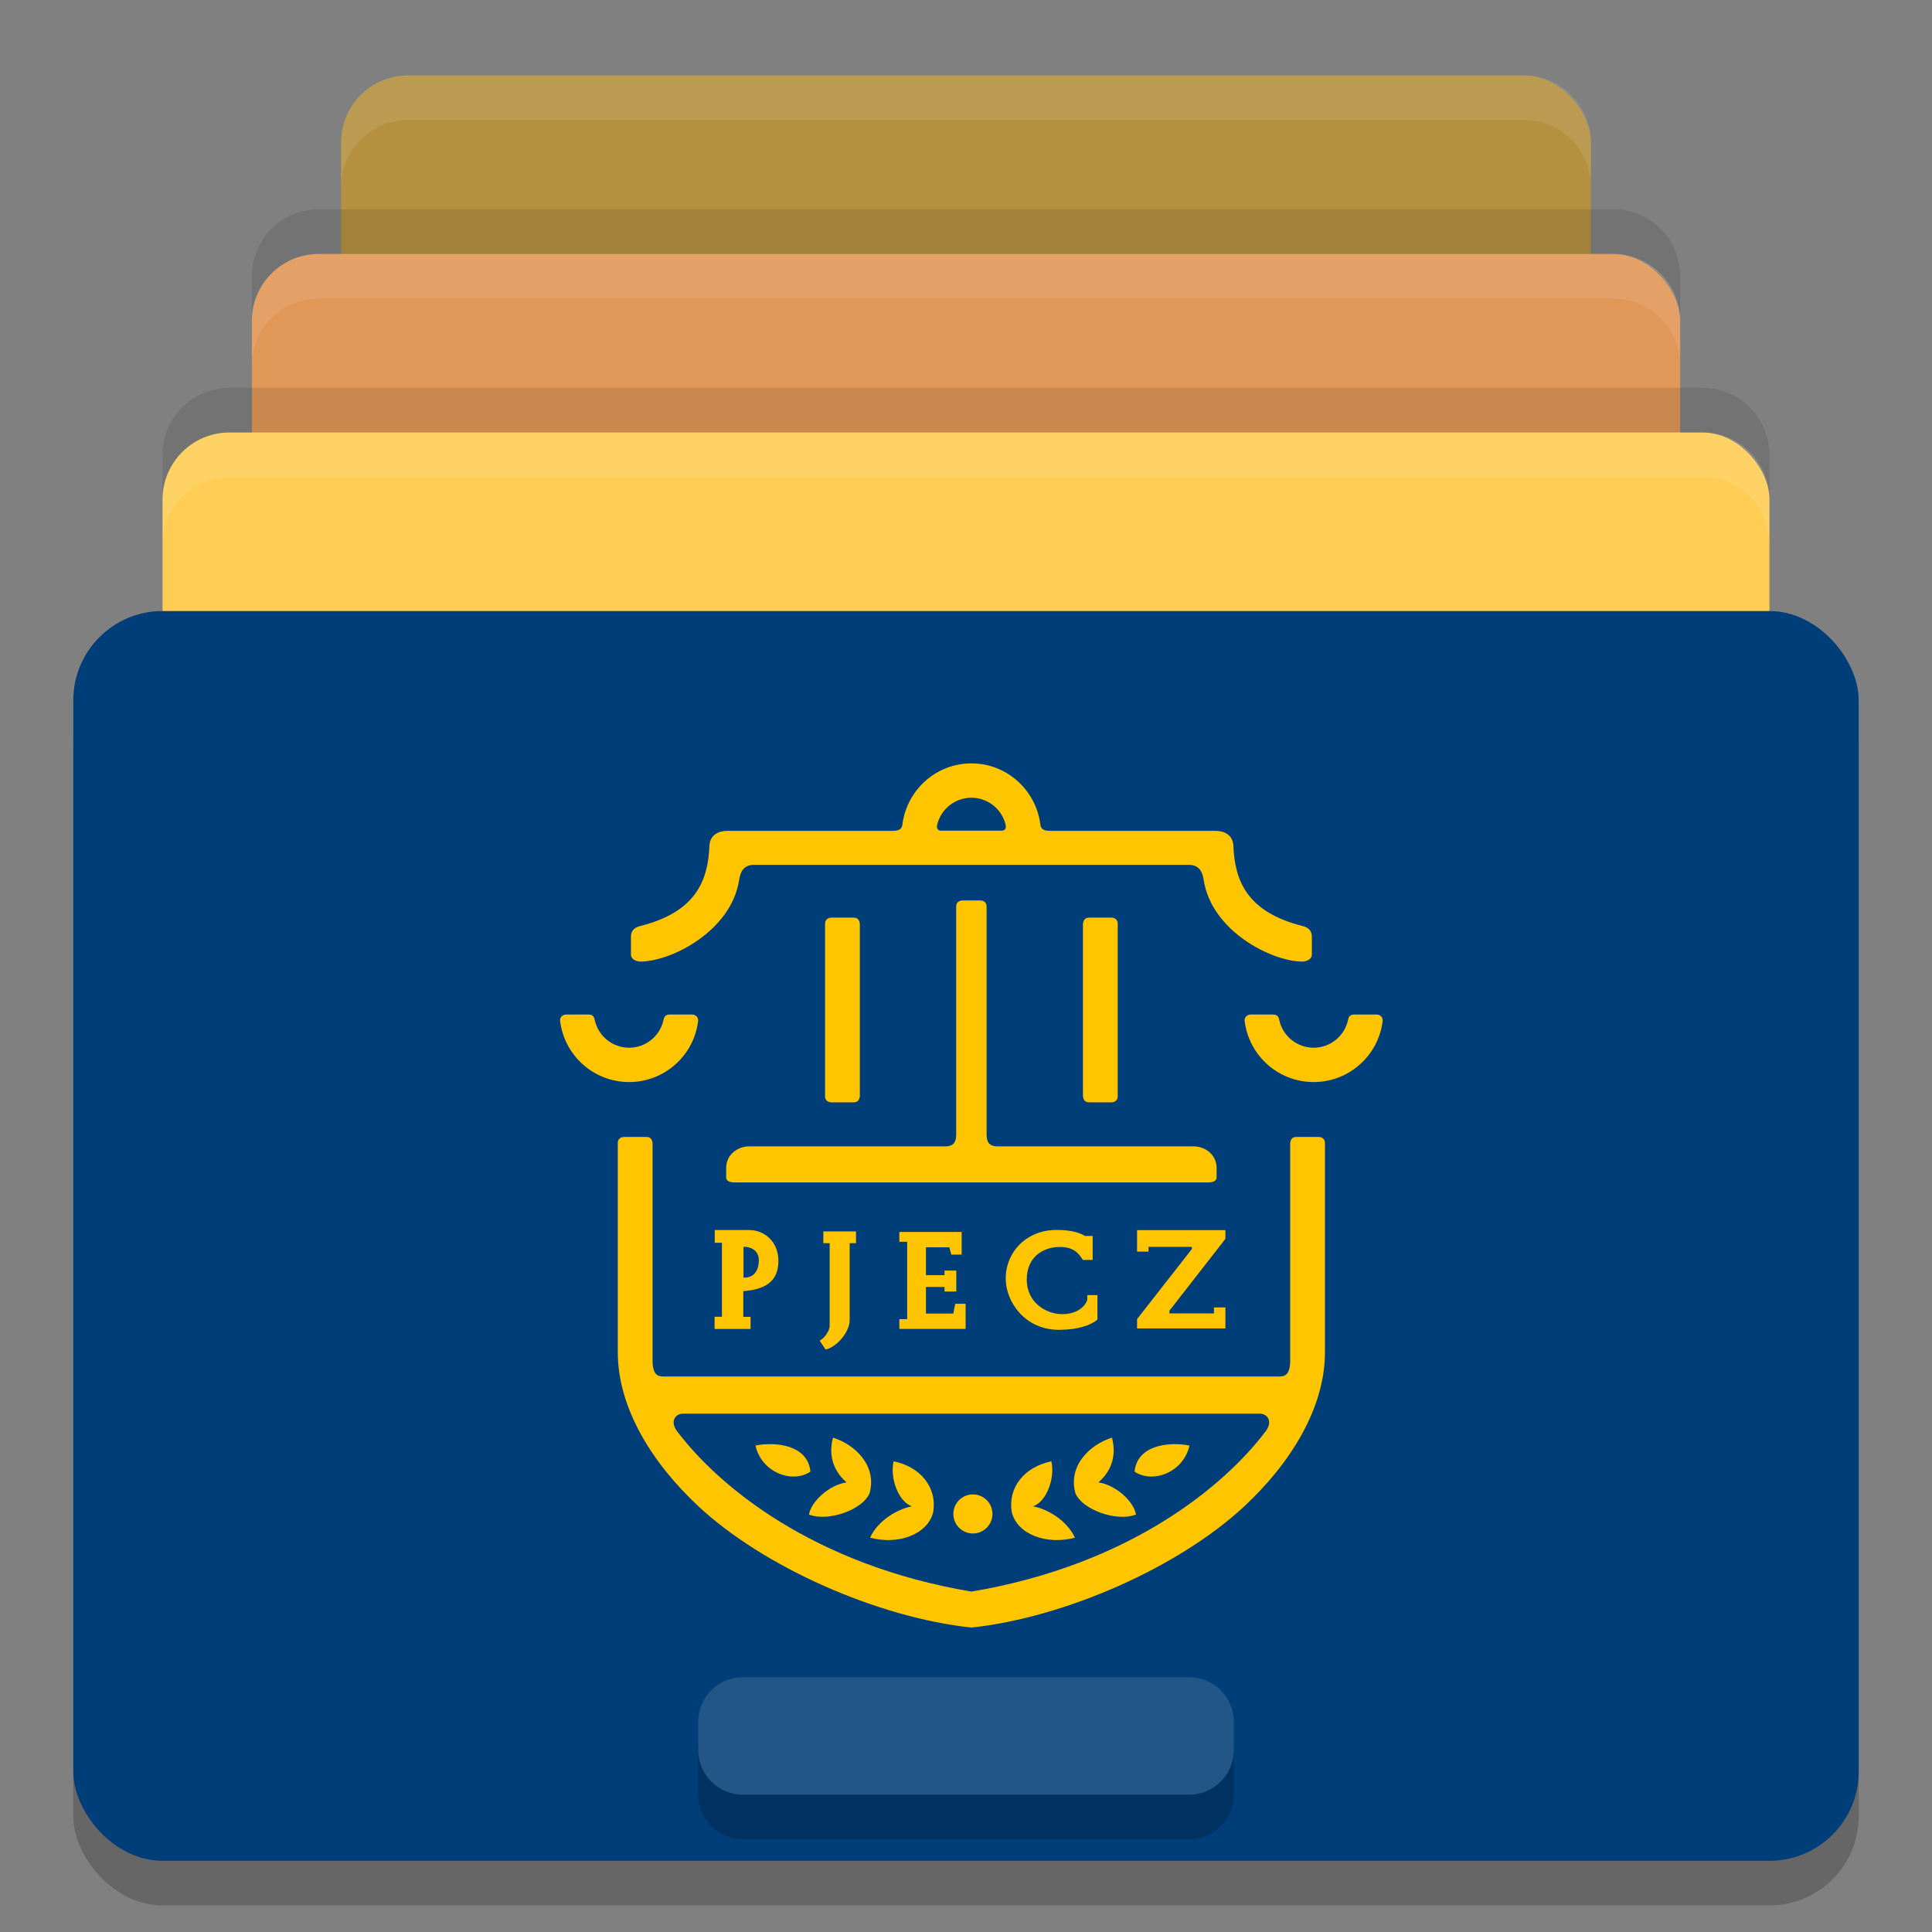 <?xml version="1.0" encoding="UTF-8" standalone="no"?>
<svg
   width="256"
   height="256"
   version="1"
   id="svg109"
   sodipodi:docname="Plataforma Web.svg"
   inkscape:version="1.1 (c68e22c387, 2021-05-23)"
   xmlns:inkscape="http://www.inkscape.org/namespaces/inkscape"
   xmlns:sodipodi="http://sodipodi.sourceforge.net/DTD/sodipodi-0.dtd"
   xmlns="http://www.w3.org/2000/svg"
   xmlns:svg="http://www.w3.org/2000/svg">
  <rect width="100%" height="100%" fill="#808080" stroke="none"/>
  <defs
     id="defs113" />
  <sodipodi:namedview
     id="namedview111"
     pagecolor="#363636"
     bordercolor="#666666"
     borderopacity="1.0"
     inkscape:pageshadow="2"
     inkscape:pageopacity="0"
     inkscape:pagecheckerboard="0"
     showgrid="false"
     inkscape:zoom="2.67"
     inkscape:cx="128.08989"
     inkscape:cy="151.87266"
     inkscape:window-width="1920"
     inkscape:window-height="1051"
     inkscape:window-x="1920"
     inkscape:window-y="0"
     inkscape:window-maximized="1"
     inkscape:current-layer="layer1"
     width="256px" />
  <g
     inkscape:groupmode="layer"
     id="layer2"
     inkscape:label="Archivero"
     sodipodi:insensitive="true">
    <rect
       style="fill:#b4903f;fill-opacity:1;stroke-width:11.829"
       width="165.603"
       height="141.946"
       x="45.198"
       y="9.992"
       rx="8.872"
       ry="8.872"
       id="rect85" />
    <rect
       style="fill:#e09758;fill-opacity:1;stroke-width:11.829"
       width="189.261"
       height="141.946"
       x="33.37"
       y="33.649"
       rx="8.872"
       ry="8.872"
       id="rect87" />
    <rect
       style="fill:#ffcd54;stroke-width:11.829"
       width="212.918"
       height="141.946"
       x="21.541"
       y="57.307"
       rx="8.872"
       ry="8.872"
       id="rect89" />
    <rect
       style="opacity:0.2;stroke-width:11.829"
       width="236.576"
       height="165.603"
       x="9.712"
       y="86.879"
       rx="11.829"
       ry="11.829"
       id="rect91" />
    <rect
       style="fill:#003e79;fill-opacity:1;stroke-width:11.829"
       width="236.576"
       height="165.603"
       x="9.712"
       y="80.964"
       rx="11.829"
       ry="11.829"
       id="rect93" />
    <path
       style="color:#000000;opacity:0.2;fill:#000000;fill-opacity:1;stroke-width:11.829;-inkscape-stroke:none"
       d="m 98.428,225.758 h 59.144 c 3.277,0 5.914,2.638 5.914,5.914 v 6.128 c 0,3.277 -2.638,5.914 -5.914,5.914 H 98.428 c -3.277,0 -5.914,-2.638 -5.914,-5.914 v -6.128 c 0,-3.277 2.638,-5.914 5.914,-5.914 z"
       id="rect95"
       sodipodi:nodetypes="sssssssss" />
    <path
       id="rect97"
       style="fill:#225687;fill-opacity:1;stroke-width:11.829"
       d="m 98.428,222.239 h 59.144 c 3.277,0 5.914,2.638 5.914,5.914 v 3.732 c 0,3.277 -2.638,5.914 -5.914,5.914 H 98.428 c -3.277,0 -5.914,-2.638 -5.914,-5.914 v -3.732 c 0,-3.277 2.638,-5.914 5.914,-5.914 z"
       sodipodi:nodetypes="sssssssss" />
    <path
       style="opacity:0.1;fill:#ffffff;stroke-width:11.829"
       d="m 54.07,9.992 c -4.915,0 -8.872,3.957 -8.872,8.872 v 5.914 c 0,-4.915 3.957,-8.872 8.872,-8.872 H 201.93 c 4.915,0 8.872,3.957 8.872,8.872 v -5.914 c 0,-4.915 -3.957,-8.872 -8.872,-8.872 z"
       id="path99" />
    <path
       style="opacity:0.1;fill:#ffffff;stroke-width:11.829"
       d="m 42.241,33.649 c -4.915,0 -8.872,3.957 -8.872,8.872 v 5.914 c 0,-4.915 3.957,-8.872 8.872,-8.872 H 213.759 c 4.915,0 8.872,3.957 8.872,8.872 v -5.914 c 0,-4.915 -3.957,-8.872 -8.872,-8.872 z"
       id="path101" />
    <path
       style="opacity:0.1;fill:#ffffff;stroke-width:11.829"
       d="m 30.412,57.307 c -4.915,0 -8.872,3.957 -8.872,8.872 v 5.914 c 0,-4.915 3.957,-8.872 8.872,-8.872 H 225.588 c 4.915,0 8.872,3.957 8.872,8.872 V 66.178 c 0,-4.915 -3.957,-8.872 -8.872,-8.872 z"
       id="path103" />
    <path
       style="opacity:0.1;stroke-width:11.829"
       d="m 42.241,27.735 c -4.915,0 -8.872,3.957 -8.872,8.872 v 5.914 c 0,-4.915 3.957,-8.872 8.872,-8.872 H 213.759 c 4.915,0 8.872,3.957 8.872,8.872 v -5.914 c 0,-4.915 -3.957,-8.872 -8.872,-8.872 z"
       id="path105" />
    <path
       style="opacity:0.1;stroke-width:11.829"
       d="m 30.412,51.392 c -4.915,0 -8.872,3.957 -8.872,8.872 v 5.914 c 0,-4.915 3.957,-8.872 8.872,-8.872 H 225.588 c 4.915,0 8.872,3.957 8.872,8.872 v -5.914 c 0,-4.915 -3.957,-8.872 -8.872,-8.872 z"
       id="path107" />
  </g>
  <g
     inkscape:groupmode="layer"
     id="layer1"
     inkscape:label="PJECZ"
     style="display:inline">
    <g
       id="g1176"
       transform="matrix(1.971,0,0,1.971,61.938,89.515)"
       style="fill:#ffc500;fill-opacity:1">
      <path
         id="path959"
         style="fill:#ffc500;fill-opacity:1;stroke:none;stroke-width:0.053;stroke-linecap:butt;stroke-linejoin:miter;stroke-miterlimit:4;stroke-dasharray:none;stroke-opacity:1"
         d="m 18.559,38.401 v 2.074 c 0.738,0.03 1.036,-0.525 1.031,-1.187 -0.004,-0.636 -0.542,-0.898 -1.031,-0.887 z M 16.625,37.276 h 2.328 c 1.033,0.012 1.952,0.792 1.952,2.074 -3.8e-5,1.448 -0.958,1.923 -2.359,2.034 v 1.729 h 0.488 v 0.813 H 16.615 v -0.822 h 0.494 v -4.974 h -0.484 z" />
      <path
         id="rect962"
         style="font-variation-settings:normal;opacity:1;vector-effect:none;fill:#ffc500;fill-opacity:1;stroke:none;stroke-width:0.2;stroke-linecap:butt;stroke-linejoin:miter;stroke-miterlimit:4;stroke-dasharray:none;stroke-dashoffset:0;stroke-opacity:1;stop-color:#000000;stop-opacity:1"
         d="m 90.285,141.014 v 2.99 h 1.609 v 20.934 c 0,1.269 -1.153,2.991 -2.538,3.806 l 1.504,2.238 c 2.843,-0.61 6.13,-4.48 6.108,-7.495 v -19.484 h 1.609 v -2.99 z"
         transform="scale(0.265)"
         sodipodi:nodetypes="ccccccccccc" />
      <path
         id="rect983"
         style="font-variation-settings:normal;opacity:1;vector-effect:none;fill:#ffc500;fill-opacity:1;stroke:none;stroke-width:0.2;stroke-linecap:butt;stroke-linejoin:miter;stroke-miterlimit:4;stroke-dasharray:none;stroke-dashoffset:0;stroke-opacity:1;stop-color:#000000;stop-opacity:1"
         d="m 109.566,141.148 v 2.492 h 1.902 l 0.09,0.025 v 19.57 l -0.09,0.025 h -1.902 v 2.492 h 16.811 v -6.389 h -2.629 l -0.498,2.492 h -6.887 l -0.047,0.014 v -6.766 h 4.713 v 1.154 h 2.99 v -5.301 h -2.99 v 1.156 h -4.713 v -7.084 l 0.047,0.014 h 5.891 l 0.498,1.859 h 2.627 v -5.756 z"
         transform="scale(0.265)" />
      <path
         style="font-variation-settings:normal;opacity:1;vector-effect:none;fill:#ffc500;fill-opacity:1;stroke:none;stroke-width:0.053;stroke-linecap:butt;stroke-linejoin:miter;stroke-miterlimit:4;stroke-dasharray:none;stroke-dashoffset:0;stroke-opacity:1;stop-color:#000000;stop-opacity:1"
         d="m 41.372,39.286 h 0.661 v -1.611 h -0.516 c -0.543,-0.342 -1.318,-0.405 -1.952,-0.403 -1.984,0.008 -3.407,1.487 -3.377,3.325 0.024,1.495 1.275,3.402 3.604,3.387 1.282,-0.008 2.107,-0.308 2.561,-0.682 v -1.652 h -0.682 v 0.32 c -0.164,0.477 -0.698,0.943 -1.642,0.96 -1.064,0.019 -2.427,-0.725 -2.427,-2.334 0,-1.485 1.069,-2.148 2.127,-2.179 1.02,-0.03 1.352,0.414 1.642,0.868 z"
         id="path1007"
         sodipodi:nodetypes="ccccsssccccsssc" />
      <path
         id="path1026"
         style="font-variation-settings:normal;opacity:1;vector-effect:none;fill:#ffc500;fill-opacity:1;stroke:none;stroke-width:0.053;stroke-linecap:butt;stroke-linejoin:miter;stroke-miterlimit:4;stroke-dasharray:none;stroke-dashoffset:0;stroke-opacity:1;stop-color:#000000;stop-opacity:1"
         d="m 50.187,42.88 v -0.403 h 0.769 v 1.415 h -5.938 v -0.63 l 3.677,-4.701 0.01,-0.153 H 45.787 v 0.32 h -0.769 v -1.446 h 5.938 v 0.589 l -3.764,4.827 v 0.181 z"
         sodipodi:nodetypes="ccccccccccccccccc" />
      <path
         style="font-variation-settings:normal;opacity:1;vector-effect:none;fill:#ffc500;fill-opacity:1;stroke:none;stroke-width:0.053;stroke-linecap:butt;stroke-linejoin:miter;stroke-miterlimit:4;stroke-dasharray:none;stroke-dashoffset:0;stroke-opacity:1;stop-color:#000000;stop-opacity:1"
         d="m 23.058,53.519 c -0.166,-1.759 -2.256,-2.036 -3.693,-1.755 0.395,1.789 2.445,2.587 3.693,1.755 z"
         id="path1029"
         sodipodi:nodetypes="ccc" />
      <path
         style="font-variation-settings:normal;opacity:1;vector-effect:none;fill:#ffc500;fill-opacity:1;stroke:none;stroke-width:0.053;stroke-linecap:butt;stroke-linejoin:miter;stroke-miterlimit:4;stroke-dasharray:none;stroke-dashoffset:0;stroke-opacity:1;stop-color:#000000;stop-opacity:1"
         d="m 27.039,54.959 c 0.505,-1.877 -1.017,-3.278 -2.465,-3.726 -0.428,1.628 0.434,2.591 0.912,3.009 -1.179,0.164 -2.404,1.314 -2.523,2.165 1.344,0.508 3.643,-0.358 4.076,-1.448 z"
         id="path1031"
         sodipodi:nodetypes="ccccc" />
      <path
         style="font-variation-settings:normal;opacity:1;vector-effect:none;fill:#ffc500;fill-opacity:1;stroke:none;stroke-width:0.053;stroke-linecap:butt;stroke-linejoin:miter;stroke-miterlimit:4;stroke-dasharray:none;stroke-dashoffset:0;stroke-opacity:1;stop-color:#000000;stop-opacity:1"
         d="m 31.309,56.257 c 0.284,-1.702 -0.866,-3.061 -2.658,-3.434 -0.261,1.092 0.305,2.714 1.231,3.028 -0.941,0.164 -2.291,0.944 -2.814,2.108 1.911,0.508 3.867,-0.224 4.24,-1.702 z"
         id="path1033"
         sodipodi:nodetypes="ccccc" />
      <circle
         style="font-variation-settings:normal;opacity:1;vector-effect:none;fill:#ffc500;fill-opacity:1;stroke:none;stroke-width:0.053;stroke-linecap:butt;stroke-linejoin:miter;stroke-miterlimit:4;stroke-dasharray:none;stroke-dashoffset:0;stroke-opacity:1;stop-color:#000000;stop-opacity:1"
         id="path1035"
         cx="33.981"
         cy="56.362"
         r="1.314" />
      <path
         style="font-variation-settings:normal;opacity:1;vector-effect:none;fill:#ffc500;fill-opacity:1;stroke:none;stroke-width:0.053;stroke-linecap:butt;stroke-linejoin:miter;stroke-miterlimit:4;stroke-dasharray:none;stroke-dashoffset:0;stroke-opacity:1;stop-color:#000000;stop-opacity:1"
         d="m 44.848,53.519 c 0.166,-1.759 2.256,-2.036 3.693,-1.755 -0.395,1.789 -2.445,2.587 -3.693,1.755 z"
         id="path1062"
         sodipodi:nodetypes="ccc" />
      <path
         style="font-variation-settings:normal;opacity:1;vector-effect:none;fill:#ffc500;fill-opacity:1;stroke:none;stroke-width:0.053;stroke-linecap:butt;stroke-linejoin:miter;stroke-miterlimit:4;stroke-dasharray:none;stroke-dashoffset:0;stroke-opacity:1;stop-color:#000000;stop-opacity:1"
         d="m 40.867,54.959 c -0.505,-1.877 1.017,-3.278 2.465,-3.726 0.428,1.628 -0.434,2.591 -0.912,3.009 1.179,0.164 2.404,1.314 2.523,2.165 -1.344,0.508 -3.643,-0.358 -4.076,-1.448 z"
         id="path1064"
         sodipodi:nodetypes="ccccc" />
      <path
         style="font-variation-settings:normal;opacity:1;vector-effect:none;fill:#ffc500;fill-opacity:1;stroke:none;stroke-width:0.053;stroke-linecap:butt;stroke-linejoin:miter;stroke-miterlimit:4;stroke-dasharray:none;stroke-dashoffset:0;stroke-opacity:1;stop-color:#000000;stop-opacity:1"
         d="m 36.597,56.257 c -0.284,-1.702 0.866,-3.061 2.658,-3.434 0.261,1.092 -0.305,2.714 -1.231,3.028 0.941,0.164 2.291,0.944 2.814,2.108 -1.911,0.508 -3.867,-0.224 -4.24,-1.702 z"
         id="path1066"
         sodipodi:nodetypes="ccccc" />
      <path
         id="path1086"
         style="fill:#ffc500;fill-opacity:1;stroke:none;stroke-width:0.053;stroke-linecap:butt;stroke-linejoin:miter;stroke-miterlimit:4;stroke-dasharray:none;stroke-opacity:1"
         d="m 15.512,23.194 c 0.007,-0.23 -0.167,-0.408 -0.426,-0.405 H 13.596 c -0.321,4.45e-4 -0.384,0.191 -0.423,0.398 -0.241,1.049 -1.181,1.832 -2.304,1.832 -1.123,0 -2.062,-0.783 -2.304,-1.832 C 8.527,22.979 8.464,22.789 8.143,22.789 H 6.654 c -0.259,-0.003 -0.433,0.175 -0.426,0.405 0.267,2.327 2.244,4.134 4.642,4.134 2.398,0 4.375,-1.807 4.642,-4.134 z"
         sodipodi:nodetypes="ccccccccccc" />
      <path
         id="path1101"
         style="fill:#ffc500;fill-opacity:1;stroke:none;stroke-width:0.053;stroke-linecap:butt;stroke-linejoin:miter;stroke-miterlimit:4;stroke-dasharray:none;stroke-opacity:1"
         d="m 25.957,28.692 h -1.489 c -0.259,0.003 -0.433,-0.175 -0.426,-0.405 V 16.68 c -0.007,-0.23 0.167,-0.408 0.426,-0.405 h 1.489 c 0.321,4.45e-4 0.384,0.191 0.423,0.398 v 11.621 c -0.039,0.207 -0.102,0.397 -0.423,0.398 z"
         sodipodi:nodetypes="ccccccccc" />
      <path
         id="path1134"
         style="fill:#ffc500;fill-opacity:1;stroke:none;stroke-width:0.053;stroke-linecap:butt;stroke-linejoin:miter;stroke-miterlimit:4;stroke-dasharray:none;stroke-opacity:1"
         d="m 52.247,23.194 c -0.007,-0.23 0.167,-0.408 0.426,-0.405 h 1.489 c 0.321,4.45e-4 0.384,0.191 0.423,0.398 0.241,1.049 1.181,1.832 2.304,1.832 1.123,0 2.062,-0.783 2.304,-1.832 0.039,-0.207 0.102,-0.397 0.423,-0.398 h 1.489 c 0.259,-0.003 0.433,0.175 0.426,0.405 -0.267,2.327 -2.244,4.134 -4.642,4.134 -2.398,0 -4.375,-1.807 -4.642,-4.134 z"
         sodipodi:nodetypes="ccccccccccc" />
      <path
         id="path1140"
         style="fill:#ffc500;fill-opacity:1;stroke:none;stroke-width:0.053;stroke-linecap:butt;stroke-linejoin:miter;stroke-miterlimit:4;stroke-dasharray:none;stroke-opacity:1"
         d="m 41.802,28.692 h 1.489 c 0.259,0.003 0.433,-0.175 0.426,-0.405 V 16.68 c 0.007,-0.23 -0.167,-0.408 -0.426,-0.405 h -1.489 c -0.321,4.45e-4 -0.384,0.191 -0.423,0.398 v 11.621 c 0.039,0.207 0.102,0.397 0.423,0.398 z"
         sodipodi:nodetypes="ccccccccc" />
      <path
         id="path1142"
         style="fill:#ffc500;fill-opacity:1;stroke:none;stroke-width:0.053;stroke-linecap:butt;stroke-linejoin:miter;stroke-miterlimit:4;stroke-dasharray:none;stroke-opacity:1"
         d="m 39.598,34.077 h 10.184 c 0.36,0 0.576,-0.109 0.582,-0.323 v -0.679 c -0.015,-0.889 -0.79,-1.404 -1.487,-1.423 H 35.686 c -0.648,0.016 -0.794,-0.337 -0.784,-0.836 V 15.524 c 0.007,-0.23 -0.167,-0.408 -0.426,-0.405 h -1.193 c -0.259,-0.003 -0.433,0.175 -0.426,0.405 v 15.292 c 0.01,0.499 -0.136,0.852 -0.784,0.836 H 18.881 c -0.697,0.018 -1.472,0.533 -1.487,1.423 v 0.679 c 0.006,0.214 0.222,0.323 0.582,0.323 h 10.184 z"
         sodipodi:nodetypes="csccccccccccccccscc" />
      <path
         id="path1146"
         style="font-variation-settings:normal;opacity:1;vector-effect:none;fill:#ffc500;fill-opacity:1;stroke:none;stroke-width:0.053;stroke-linecap:butt;stroke-linejoin:miter;stroke-miterlimit:4;stroke-dasharray:none;stroke-dashoffset:0;stroke-opacity:1;stop-color:#000000;stop-opacity:1"
         d="m 53.581,50.91 c 0.638,-0.74 0.198,-1.314 -0.353,-1.289 H 33.879 14.53 c -0.55,-0.025 -0.991,0.549 -0.353,1.289 2.689,3.516 8.974,8.862 19.702,10.673 C 44.607,59.772 50.892,54.427 53.581,50.91 Z M 15.528,55.848 C 12.439,52.97 10.107,49.26 10.107,45.487 V 31.423 c -0.007,-0.23 0.167,-0.408 0.426,-0.405 h 1.489 c 0.321,4.45e-4 0.384,0.191 0.423,0.398 v 14.763 c 0.052,0.994 0.489,0.942 0.906,0.946 h 5.719 29.616 5.719 c 0.417,-0.003 0.854,0.048 0.906,-0.946 V 31.416 c 0.039,-0.207 0.102,-0.397 0.423,-0.398 h 1.489 c 0.259,-0.003 0.433,0.175 0.426,0.405 v 14.064 c 0,3.774 -2.332,7.484 -5.421,10.361 -4.384,4.083 -12.03,7.475 -18.351,8.153 -6.321,-0.677 -13.967,-4.07 -18.351,-8.153 z" />
      <path
         id="path1149"
         style="fill:#ffc500;fill-opacity:1;stroke:none;stroke-width:0.053;stroke-linecap:butt;stroke-linejoin:miter;stroke-miterlimit:4;stroke-dasharray:none;stroke-opacity:1"
         d="m 31.841,10.427 c -0.178,0 -0.318,-0.115 -0.265,-0.381 0.241,-1.049 1.181,-1.832 2.304,-1.832 1.123,0 2.062,0.783 2.304,1.832 0.053,0.267 -0.087,0.381 -0.265,0.381 z m 16.718,2.299 c 0.656,0.042 0.853,0.476 0.937,1.019 0.53,3.434 4.56,5.469 6.611,5.482 0.252,0.002 0.646,-0.112 0.661,-0.468 V 17.547 c -0.008,-0.323 -0.145,-0.589 -0.625,-0.71 -3.743,-0.94 -4.557,-3.053 -4.65,-5.386 -0.03,-0.752 -0.633,-1.008 -1.197,-1.011 H 39.248 c -0.448,0.008 -0.688,-0.084 -0.727,-0.402 -0.288,-2.324 -2.244,-4.134 -4.642,-4.134 -2.398,0 -4.354,1.809 -4.642,4.134 -0.039,0.317 -0.279,0.41 -0.727,0.402 H 17.464 c -0.564,0.003 -1.167,0.259 -1.197,1.011 -0.093,2.333 -0.908,4.447 -4.65,5.386 -0.48,0.121 -0.617,0.386 -0.625,0.71 v 1.212 c 0.015,0.356 0.409,0.47 0.661,0.468 2.051,-0.012 6.081,-2.048 6.611,-5.482 0.084,-0.543 0.281,-0.977 0.937,-1.019 z"
         sodipodi:nodetypes="scscssccsccssccsssccssccsscc" />
    </g>
  </g>
</svg>
